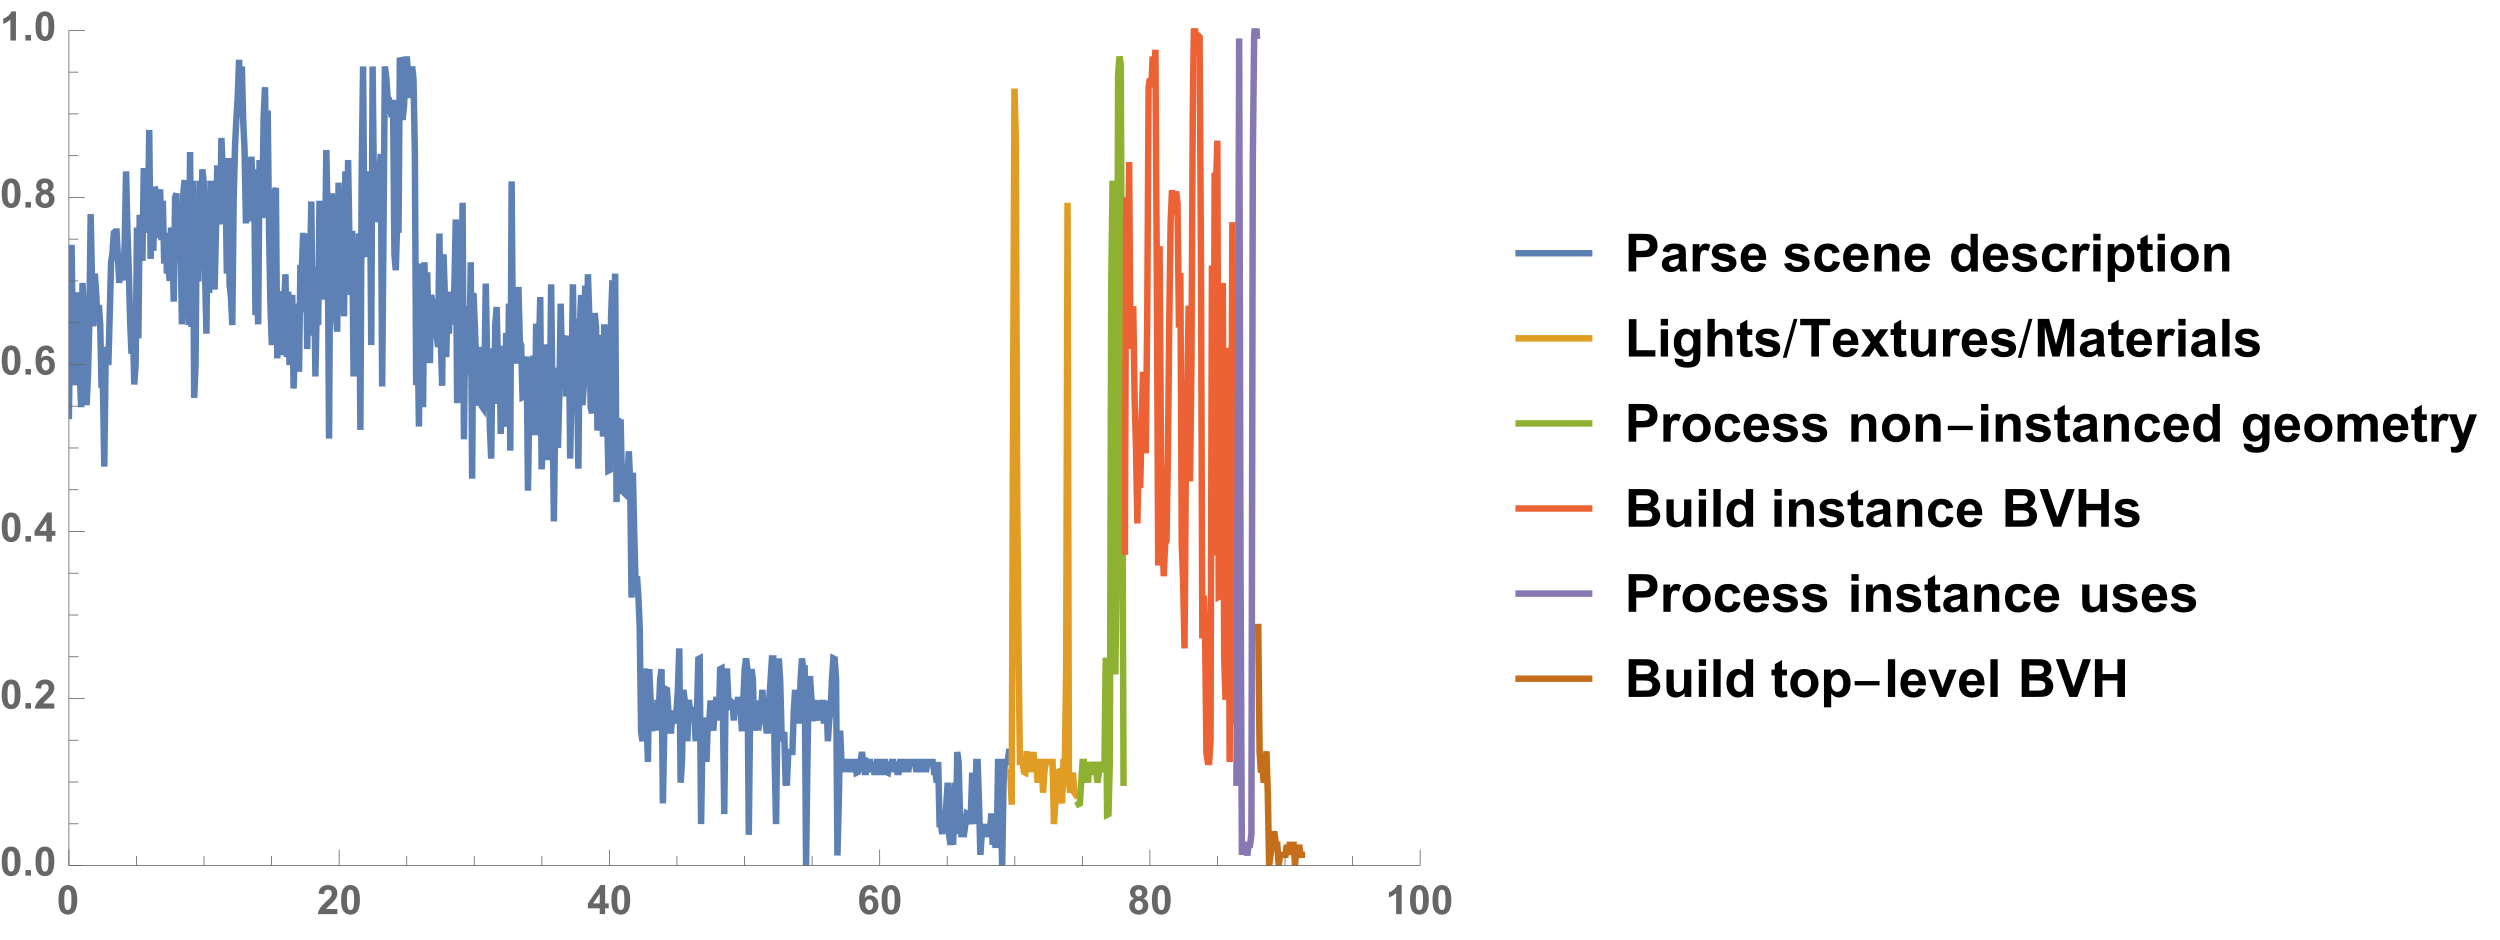 <?xml version="1.0" encoding="UTF-8"?>
<svg xmlns="http://www.w3.org/2000/svg" xmlns:xlink="http://www.w3.org/1999/xlink" width="617pt" height="232pt" viewBox="0 0 617 232" version="1.1">
<defs>
<g>
<symbol overflow="visible" id="glyph0-0">
<path style="stroke:none;" d=""/>
</symbol>
<symbol overflow="visible" id="glyph0-1">
<path style="stroke:none;" d="M 2.742 -7.188 C 3.438 -7.188 3.98 -6.941 4.371 -6.445 C 4.836 -5.859 5.07 -4.887 5.07 -3.531 C 5.07 -2.176 4.836 -1.203 4.367 -0.609 C 3.977 -0.121 3.438 0.121 2.742 0.121 C 2.047 0.121 1.484 -0.145 1.059 -0.68 C 0.633 -1.215 0.422 -2.172 0.422 -3.547 C 0.422 -4.895 0.656 -5.863 1.125 -6.453 C 1.512 -6.941 2.051 -7.188 2.742 -7.188 Z M 2.742 -6.051 C 2.578 -6.051 2.43 -5.996 2.301 -5.891 C 2.172 -5.785 2.07 -5.594 1.996 -5.32 C 1.902 -4.969 1.855 -4.371 1.855 -3.531 C 1.855 -2.691 1.898 -2.113 1.984 -1.801 C 2.066 -1.484 2.172 -1.277 2.301 -1.172 C 2.43 -1.066 2.578 -1.016 2.742 -1.016 C 2.91 -1.016 3.059 -1.07 3.188 -1.176 C 3.32 -1.281 3.418 -1.469 3.492 -1.742 C 3.586 -2.094 3.633 -2.691 3.633 -3.531 C 3.633 -4.371 3.59 -4.945 3.508 -5.262 C 3.422 -5.574 3.316 -5.785 3.188 -5.891 C 3.059 -5.996 2.91 -6.051 2.742 -6.051 Z M 2.742 -6.051 "/>
</symbol>
<symbol overflow="visible" id="glyph0-2">
<path style="stroke:none;" d="M 5.059 -1.273 L 5.059 0 L 0.25 0 C 0.301 -0.48 0.457 -0.938 0.719 -1.371 C 0.977 -1.801 1.492 -2.375 2.262 -3.086 C 2.879 -3.664 3.258 -4.055 3.398 -4.258 C 3.586 -4.539 3.68 -4.82 3.68 -5.098 C 3.68 -5.402 3.598 -5.641 3.434 -5.805 C 3.27 -5.969 3.043 -6.051 2.754 -6.051 C 2.469 -6.051 2.238 -5.965 2.07 -5.789 C 1.902 -5.617 1.805 -5.332 1.777 -4.93 L 0.41 -5.07 C 0.492 -5.824 0.746 -6.367 1.176 -6.695 C 1.605 -7.023 2.145 -7.188 2.789 -7.188 C 3.496 -7.188 4.051 -6.996 4.453 -6.617 C 4.855 -6.234 5.059 -5.762 5.059 -5.195 C 5.059 -4.875 5 -4.566 4.887 -4.273 C 4.77 -3.984 4.586 -3.68 4.336 -3.359 C 4.172 -3.148 3.871 -2.844 3.438 -2.445 C 3.004 -2.047 2.73 -1.785 2.613 -1.656 C 2.5 -1.523 2.406 -1.398 2.336 -1.273 Z M 5.059 -1.273 "/>
</symbol>
<symbol overflow="visible" id="glyph0-3">
<path style="stroke:none;" d="M 3.117 0 L 3.117 -1.441 L 0.188 -1.441 L 0.188 -2.641 L 3.289 -7.188 L 4.445 -7.188 L 4.445 -2.648 L 5.332 -2.648 L 5.332 -1.441 L 4.445 -1.441 L 4.445 0 Z M 3.117 -2.648 L 3.117 -5.094 L 1.469 -2.648 Z M 3.117 -2.648 "/>
</symbol>
<symbol overflow="visible" id="glyph0-4">
<path style="stroke:none;" d="M 5.074 -5.406 L 3.746 -5.258 C 3.711 -5.531 3.629 -5.734 3.492 -5.863 C 3.355 -5.992 3.176 -6.059 2.961 -6.059 C 2.672 -6.059 2.426 -5.93 2.223 -5.668 C 2.023 -5.406 1.898 -4.867 1.844 -4.043 C 2.188 -4.445 2.613 -4.648 3.121 -4.648 C 3.695 -4.648 4.184 -4.43 4.594 -3.992 C 5 -3.559 5.203 -2.996 5.203 -2.305 C 5.203 -1.57 4.992 -0.984 4.562 -0.543 C 4.133 -0.102 3.578 0.121 2.906 0.121 C 2.184 0.121 1.59 -0.16 1.125 -0.719 C 0.656 -1.281 0.426 -2.203 0.426 -3.48 C 0.426 -4.793 0.668 -5.738 1.152 -6.32 C 1.637 -6.898 2.266 -7.188 3.043 -7.188 C 3.586 -7.188 4.035 -7.035 4.391 -6.73 C 4.75 -6.426 4.977 -5.984 5.074 -5.406 Z M 1.961 -2.414 C 1.961 -1.969 2.066 -1.621 2.27 -1.379 C 2.477 -1.137 2.711 -1.016 2.973 -1.016 C 3.227 -1.016 3.438 -1.113 3.609 -1.312 C 3.777 -1.512 3.863 -1.836 3.863 -2.289 C 3.863 -2.754 3.77 -3.098 3.59 -3.312 C 3.406 -3.531 3.18 -3.637 2.906 -3.637 C 2.641 -3.637 2.418 -3.535 2.234 -3.328 C 2.055 -3.121 1.961 -2.816 1.961 -2.414 Z M 1.961 -2.414 "/>
</symbol>
<symbol overflow="visible" id="glyph0-5">
<path style="stroke:none;" d="M 1.602 -3.863 C 1.246 -4.012 0.988 -4.219 0.828 -4.48 C 0.668 -4.742 0.586 -5.031 0.586 -5.344 C 0.586 -5.875 0.773 -6.316 1.145 -6.664 C 1.516 -7.012 2.047 -7.188 2.734 -7.188 C 3.414 -7.188 3.941 -7.012 4.32 -6.664 C 4.695 -6.316 4.883 -5.875 4.883 -5.344 C 4.883 -5.012 4.797 -4.715 4.625 -4.457 C 4.453 -4.195 4.211 -4 3.898 -3.863 C 4.293 -3.703 4.594 -3.469 4.801 -3.164 C 5.008 -2.859 5.113 -2.504 5.113 -2.105 C 5.113 -1.445 4.902 -0.906 4.48 -0.492 C 4.059 -0.078 3.496 0.125 2.797 0.125 C 2.148 0.125 1.605 -0.043 1.172 -0.387 C 0.66 -0.789 0.406 -1.344 0.406 -2.047 C 0.406 -2.434 0.5 -2.789 0.695 -3.113 C 0.887 -3.438 1.188 -3.688 1.602 -3.863 Z M 1.883 -5.242 C 1.883 -4.969 1.961 -4.758 2.117 -4.605 C 2.273 -4.453 2.477 -4.375 2.734 -4.375 C 2.996 -4.375 3.203 -4.453 3.359 -4.605 C 3.516 -4.762 3.594 -4.977 3.594 -5.25 C 3.594 -5.508 3.516 -5.711 3.363 -5.867 C 3.207 -6.023 3.004 -6.098 2.75 -6.098 C 2.484 -6.098 2.273 -6.02 2.117 -5.863 C 1.961 -5.707 1.883 -5.5 1.883 -5.242 Z M 1.758 -2.18 C 1.758 -1.801 1.855 -1.504 2.047 -1.293 C 2.242 -1.082 2.484 -0.977 2.773 -0.977 C 3.055 -0.977 3.289 -1.078 3.477 -1.281 C 3.664 -1.484 3.754 -1.777 3.754 -2.164 C 3.754 -2.5 3.66 -2.77 3.473 -2.973 C 3.281 -3.176 3.043 -3.277 2.754 -3.277 C 2.418 -3.277 2.168 -3.16 2.004 -2.93 C 1.84 -2.699 1.758 -2.449 1.758 -2.18 Z M 1.758 -2.18 "/>
</symbol>
<symbol overflow="visible" id="glyph0-6">
<path style="stroke:none;" d="M 3.938 0 L 2.562 0 L 2.562 -5.172 C 2.062 -4.703 1.473 -4.355 0.789 -4.133 L 0.789 -5.375 C 1.148 -5.492 1.539 -5.715 1.957 -6.043 C 2.379 -6.371 2.664 -6.75 2.82 -7.188 L 3.938 -7.188 Z M 3.938 0 "/>
</symbol>
<symbol overflow="visible" id="glyph0-7">
<path style="stroke:none;" d="M 0.719 0 L 0.719 -1.371 L 2.09 -1.371 L 2.09 0 Z M 0.719 0 "/>
</symbol>
<symbol overflow="visible" id="glyph1-0">
<path style="stroke:none;" d=""/>
</symbol>
<symbol overflow="visible" id="glyph1-1">
<path style="stroke:none;" d="M 0.945 0 L 0.945 -9.305 L 3.961 -9.305 C 5.102 -9.305 5.848 -9.258 6.195 -9.164 C 6.727 -9.027 7.176 -8.723 7.535 -8.254 C 7.895 -7.789 8.074 -7.184 8.074 -6.441 C 8.074 -5.871 7.969 -5.391 7.762 -5 C 7.555 -4.613 7.293 -4.309 6.973 -4.086 C 6.652 -3.863 6.328 -3.715 6 -3.645 C 5.551 -3.555 4.898 -3.512 4.051 -3.512 L 2.824 -3.512 L 2.824 0 Z M 2.824 -7.73 L 2.824 -5.09 L 3.852 -5.09 C 4.594 -5.09 5.09 -5.141 5.34 -5.238 C 5.59 -5.336 5.785 -5.488 5.926 -5.695 C 6.066 -5.902 6.137 -6.141 6.137 -6.418 C 6.137 -6.758 6.039 -7.035 5.84 -7.254 C 5.641 -7.477 5.391 -7.613 5.086 -7.668 C 4.859 -7.711 4.41 -7.73 3.734 -7.73 Z M 2.824 -7.73 "/>
</symbol>
<symbol overflow="visible" id="glyph1-2">
<path style="stroke:none;" d="M 2.266 -4.684 L 0.648 -4.977 C 0.828 -5.629 1.141 -6.109 1.586 -6.422 C 2.031 -6.734 2.691 -6.895 3.566 -6.895 C 4.363 -6.895 4.957 -6.801 5.344 -6.609 C 5.734 -6.422 6.008 -6.184 6.168 -5.895 C 6.324 -5.605 6.406 -5.07 6.406 -4.297 L 6.387 -2.215 C 6.387 -1.621 6.414 -1.188 6.473 -0.906 C 6.527 -0.625 6.637 -0.32 6.793 0 L 5.027 0 C 4.98 -0.117 4.922 -0.293 4.855 -0.527 C 4.828 -0.633 4.805 -0.703 4.793 -0.734 C 4.488 -0.438 4.16 -0.219 3.816 -0.07 C 3.469 0.078 3.098 0.152 2.703 0.152 C 2.008 0.152 1.465 -0.035 1.062 -0.414 C 0.664 -0.789 0.465 -1.266 0.465 -1.84 C 0.465 -2.223 0.555 -2.562 0.734 -2.859 C 0.918 -3.156 1.172 -3.387 1.5 -3.547 C 1.828 -3.703 2.301 -3.844 2.922 -3.961 C 3.754 -4.117 4.332 -4.262 4.652 -4.398 L 4.652 -4.578 C 4.652 -4.922 4.566 -5.164 4.398 -5.309 C 4.23 -5.457 3.91 -5.527 3.441 -5.527 C 3.125 -5.527 2.875 -5.465 2.699 -5.34 C 2.52 -5.215 2.375 -4.996 2.266 -4.684 Z M 4.652 -3.238 C 4.426 -3.16 4.062 -3.07 3.566 -2.965 C 3.07 -2.859 2.75 -2.754 2.598 -2.652 C 2.363 -2.488 2.246 -2.277 2.246 -2.023 C 2.246 -1.773 2.34 -1.559 2.527 -1.379 C 2.711 -1.195 2.949 -1.105 3.238 -1.105 C 3.559 -1.105 3.867 -1.211 4.156 -1.422 C 4.375 -1.582 4.516 -1.781 4.582 -2.012 C 4.629 -2.164 4.652 -2.453 4.652 -2.883 Z M 4.652 -3.238 "/>
</symbol>
<symbol overflow="visible" id="glyph1-3">
<path style="stroke:none;" d="M 2.641 0 L 0.855 0 L 0.855 -6.742 L 2.516 -6.742 L 2.516 -5.781 C 2.797 -6.234 3.051 -6.535 3.277 -6.68 C 3.504 -6.82 3.762 -6.895 4.051 -6.895 C 4.457 -6.895 4.848 -6.781 5.223 -6.559 L 4.672 -5 C 4.371 -5.195 4.094 -5.293 3.836 -5.293 C 3.586 -5.293 3.371 -5.227 3.199 -5.086 C 3.027 -4.949 2.891 -4.703 2.789 -4.344 C 2.691 -3.984 2.641 -3.23 2.641 -2.082 Z M 2.641 0 "/>
</symbol>
<symbol overflow="visible" id="glyph1-4">
<path style="stroke:none;" d="M 0.305 -1.922 L 2.094 -2.195 C 2.172 -1.848 2.324 -1.586 2.559 -1.406 C 2.789 -1.227 3.117 -1.137 3.535 -1.137 C 3.996 -1.137 4.344 -1.223 4.578 -1.391 C 4.734 -1.508 4.812 -1.668 4.812 -1.867 C 4.812 -2 4.77 -2.113 4.684 -2.203 C 4.594 -2.289 4.398 -2.367 4.086 -2.438 C 2.648 -2.754 1.738 -3.043 1.352 -3.309 C 0.82 -3.672 0.551 -4.176 0.551 -4.824 C 0.551 -5.406 0.781 -5.898 1.242 -6.297 C 1.703 -6.695 2.422 -6.895 3.391 -6.895 C 4.312 -6.895 4.996 -6.742 5.445 -6.441 C 5.895 -6.141 6.203 -5.699 6.375 -5.109 L 4.691 -4.797 C 4.617 -5.062 4.484 -5.262 4.281 -5.402 C 4.082 -5.543 3.793 -5.609 3.422 -5.609 C 2.953 -5.609 2.617 -5.547 2.414 -5.414 C 2.277 -5.32 2.211 -5.199 2.211 -5.055 C 2.211 -4.926 2.27 -4.816 2.387 -4.73 C 2.547 -4.609 3.102 -4.445 4.055 -4.227 C 5.004 -4.012 5.668 -3.746 6.043 -3.434 C 6.414 -3.117 6.602 -2.676 6.602 -2.109 C 6.602 -1.492 6.344 -0.957 5.828 -0.516 C 5.312 -0.07 4.547 0.152 3.535 0.152 C 2.617 0.152 1.891 -0.035 1.355 -0.406 C 0.82 -0.777 0.469 -1.285 0.305 -1.922 Z M 0.305 -1.922 "/>
</symbol>
<symbol overflow="visible" id="glyph1-5">
<path style="stroke:none;" d="M 4.836 -2.145 L 6.613 -1.848 C 6.387 -1.195 6.023 -0.699 5.531 -0.359 C 5.039 -0.02 4.422 0.152 3.68 0.152 C 2.508 0.152 1.641 -0.23 1.078 -0.996 C 0.633 -1.609 0.414 -2.383 0.414 -3.32 C 0.414 -4.438 0.703 -5.312 1.289 -5.945 C 1.871 -6.578 2.609 -6.895 3.504 -6.895 C 4.508 -6.895 5.297 -6.562 5.879 -5.898 C 6.457 -5.238 6.734 -4.223 6.711 -2.855 L 2.242 -2.855 C 2.254 -2.328 2.398 -1.914 2.672 -1.621 C 2.945 -1.328 3.289 -1.18 3.699 -1.18 C 3.98 -1.18 4.215 -1.258 4.406 -1.41 C 4.598 -1.562 4.738 -1.809 4.836 -2.145 Z M 4.938 -3.949 C 4.926 -4.465 4.793 -4.855 4.539 -5.125 C 4.285 -5.395 3.977 -5.527 3.613 -5.527 C 3.223 -5.527 2.902 -5.387 2.648 -5.102 C 2.395 -4.82 2.27 -4.434 2.273 -3.949 Z M 4.938 -3.949 "/>
</symbol>
<symbol overflow="visible" id="glyph1-6">
<path style="stroke:none;" d="M 6.812 -4.75 L 5.055 -4.43 C 4.992 -4.781 4.859 -5.047 4.648 -5.223 C 4.441 -5.402 4.168 -5.492 3.836 -5.492 C 3.391 -5.492 3.035 -5.336 2.77 -5.031 C 2.508 -4.723 2.375 -4.211 2.375 -3.492 C 2.375 -2.691 2.508 -2.125 2.777 -1.797 C 3.047 -1.465 3.406 -1.301 3.859 -1.301 C 4.199 -1.301 4.477 -1.398 4.691 -1.59 C 4.906 -1.781 5.059 -2.113 5.148 -2.582 L 6.898 -2.285 C 6.719 -1.48 6.367 -0.875 5.852 -0.465 C 5.336 -0.055 4.645 0.152 3.777 0.152 C 2.789 0.152 2.004 -0.16 1.418 -0.781 C 0.832 -1.402 0.539 -2.266 0.539 -3.363 C 0.539 -4.477 0.832 -5.344 1.422 -5.965 C 2.012 -6.586 2.805 -6.895 3.809 -6.895 C 4.629 -6.895 5.281 -6.719 5.766 -6.363 C 6.25 -6.012 6.598 -5.473 6.812 -4.75 Z M 6.812 -4.75 "/>
</symbol>
<symbol overflow="visible" id="glyph1-7">
<path style="stroke:none;" d="M 7.066 0 L 5.281 0 L 5.281 -3.441 C 5.281 -4.168 5.242 -4.641 5.168 -4.852 C 5.09 -5.066 4.969 -5.234 4.797 -5.352 C 4.625 -5.469 4.418 -5.527 4.176 -5.527 C 3.867 -5.527 3.59 -5.445 3.344 -5.273 C 3.098 -5.105 2.93 -4.883 2.84 -4.602 C 2.75 -4.324 2.703 -3.805 2.703 -3.055 L 2.703 0 L 0.922 0 L 0.922 -6.742 L 2.578 -6.742 L 2.578 -5.75 C 3.164 -6.512 3.906 -6.895 4.797 -6.895 C 5.191 -6.895 5.551 -6.824 5.879 -6.68 C 6.203 -6.539 6.449 -6.359 6.617 -6.137 C 6.785 -5.918 6.902 -5.668 6.965 -5.391 C 7.031 -5.109 7.066 -4.711 7.066 -4.188 Z M 7.066 0 "/>
</symbol>
<symbol overflow="visible" id="glyph1-8">
<path style="stroke:none;" d="M 7.117 0 L 5.461 0 L 5.461 -0.992 C 5.184 -0.605 4.859 -0.32 4.484 -0.129 C 4.109 0.059 3.734 0.152 3.352 0.152 C 2.578 0.152 1.914 -0.16 1.363 -0.785 C 0.809 -1.41 0.531 -2.277 0.531 -3.395 C 0.531 -4.539 0.801 -5.406 1.34 -6 C 1.875 -6.594 2.555 -6.895 3.375 -6.895 C 4.129 -6.895 4.781 -6.582 5.332 -5.953 L 5.332 -9.305 L 7.117 -9.305 Z M 2.355 -3.516 C 2.355 -2.797 2.453 -2.277 2.652 -1.953 C 2.941 -1.488 3.344 -1.258 3.859 -1.258 C 4.27 -1.258 4.617 -1.43 4.906 -1.781 C 5.195 -2.129 5.34 -2.652 5.34 -3.344 C 5.34 -4.117 5.199 -4.676 4.918 -5.02 C 4.641 -5.359 4.281 -5.527 3.848 -5.527 C 3.422 -5.527 3.07 -5.359 2.785 -5.023 C 2.5 -4.688 2.355 -4.184 2.355 -3.516 Z M 2.355 -3.516 "/>
</symbol>
<symbol overflow="visible" id="glyph1-9">
<path style="stroke:none;" d="M 0.934 -7.656 L 0.934 -9.305 L 2.719 -9.305 L 2.719 -7.656 Z M 0.934 0 L 0.934 -6.742 L 2.719 -6.742 L 2.719 0 Z M 0.934 0 "/>
</symbol>
<symbol overflow="visible" id="glyph1-10">
<path style="stroke:none;" d="M 0.883 -6.742 L 2.547 -6.742 L 2.547 -5.75 C 2.762 -6.09 3.055 -6.363 3.422 -6.578 C 3.789 -6.789 4.199 -6.895 4.648 -6.895 C 5.43 -6.895 6.094 -6.586 6.641 -5.973 C 7.188 -5.359 7.457 -4.504 7.457 -3.41 C 7.457 -2.285 7.184 -1.406 6.633 -0.785 C 6.082 -0.16 5.418 0.152 4.633 0.152 C 4.262 0.152 3.926 0.078 3.621 -0.07 C 3.32 -0.219 3 -0.473 2.664 -0.832 L 2.664 2.562 L 0.883 2.562 Z M 2.648 -3.484 C 2.648 -2.727 2.797 -2.168 3.098 -1.805 C 3.398 -1.445 3.766 -1.262 4.195 -1.262 C 4.609 -1.262 4.957 -1.43 5.23 -1.762 C 5.504 -2.094 5.645 -2.637 5.645 -3.395 C 5.645 -4.102 5.5 -4.629 5.219 -4.969 C 4.934 -5.312 4.582 -5.484 4.164 -5.484 C 3.727 -5.484 3.367 -5.316 3.078 -4.98 C 2.789 -4.645 2.648 -4.145 2.648 -3.484 Z M 2.648 -3.484 "/>
</symbol>
<symbol overflow="visible" id="glyph1-11">
<path style="stroke:none;" d="M 4.023 -6.742 L 4.023 -5.32 L 2.805 -5.32 L 2.805 -2.602 C 2.805 -2.051 2.816 -1.73 2.84 -1.641 C 2.863 -1.551 2.918 -1.477 3 -1.414 C 3.082 -1.355 3.184 -1.328 3.301 -1.328 C 3.465 -1.328 3.703 -1.383 4.02 -1.5 L 4.172 -0.113 C 3.758 0.062 3.285 0.152 2.762 0.152 C 2.441 0.152 2.148 0.098 1.891 -0.008 C 1.633 -0.117 1.445 -0.258 1.324 -0.43 C 1.203 -0.602 1.121 -0.832 1.074 -1.125 C 1.035 -1.332 1.016 -1.75 1.016 -2.379 L 1.016 -5.32 L 0.195 -5.32 L 0.195 -6.742 L 1.016 -6.742 L 1.016 -8.082 L 2.805 -9.121 L 2.805 -6.742 Z M 4.023 -6.742 "/>
</symbol>
<symbol overflow="visible" id="glyph1-12">
<path style="stroke:none;" d="M 0.52 -3.465 C 0.52 -4.059 0.668 -4.633 0.957 -5.188 C 1.25 -5.742 1.664 -6.164 2.199 -6.457 C 2.734 -6.75 3.332 -6.895 3.992 -6.895 C 5.012 -6.895 5.848 -6.562 6.5 -5.898 C 7.152 -5.238 7.477 -4.402 7.477 -3.391 C 7.477 -2.371 7.148 -1.523 6.492 -0.855 C 5.832 -0.184 5.004 0.152 4.004 0.152 C 3.387 0.152 2.797 0.012 2.238 -0.266 C 1.676 -0.547 1.25 -0.957 0.957 -1.496 C 0.664 -2.035 0.52 -2.691 0.52 -3.465 Z M 2.348 -3.371 C 2.348 -2.703 2.508 -2.191 2.824 -1.836 C 3.141 -1.48 3.535 -1.301 4 -1.301 C 4.465 -1.301 4.855 -1.48 5.172 -1.836 C 5.484 -2.191 5.645 -2.707 5.645 -3.383 C 5.645 -4.043 5.484 -4.551 5.172 -4.906 C 4.855 -5.262 4.465 -5.441 4 -5.441 C 3.535 -5.441 3.141 -5.262 2.824 -4.906 C 2.508 -4.551 2.348 -4.039 2.348 -3.371 Z M 2.348 -3.371 "/>
</symbol>
<symbol overflow="visible" id="glyph1-13">
<path style="stroke:none;" d="M 0.996 0 L 0.996 -9.23 L 2.875 -9.23 L 2.875 -1.566 L 7.547 -1.566 L 7.547 0 Z M 0.996 0 "/>
</symbol>
<symbol overflow="visible" id="glyph1-14">
<path style="stroke:none;" d="M 0.77 0.445 L 2.805 0.691 C 2.84 0.93 2.918 1.094 3.039 1.18 C 3.211 1.309 3.477 1.371 3.84 1.371 C 4.305 1.371 4.656 1.301 4.887 1.16 C 5.043 1.066 5.164 0.918 5.242 0.711 C 5.297 0.562 5.324 0.289 5.324 -0.109 L 5.324 -1.094 C 4.793 -0.363 4.121 0 3.309 0 C 2.402 0 1.684 -0.383 1.156 -1.148 C 0.742 -1.754 0.531 -2.508 0.531 -3.41 C 0.531 -4.539 0.805 -5.402 1.348 -6 C 1.891 -6.594 2.57 -6.895 3.375 -6.895 C 4.211 -6.895 4.898 -6.527 5.441 -5.797 L 5.441 -6.742 L 7.109 -6.742 L 7.109 -0.691 C 7.109 0.105 7.043 0.699 6.914 1.094 C 6.781 1.484 6.598 1.793 6.359 2.02 C 6.125 2.242 5.809 2.418 5.41 2.547 C 5.016 2.672 4.516 2.734 3.91 2.734 C 2.766 2.734 1.957 2.539 1.48 2.148 C 1 1.758 0.762 1.262 0.762 0.66 C 0.762 0.602 0.766 0.527 0.77 0.445 Z M 2.359 -3.512 C 2.359 -2.797 2.5 -2.27 2.777 -1.938 C 3.055 -1.605 3.395 -1.441 3.801 -1.441 C 4.238 -1.441 4.605 -1.609 4.906 -1.953 C 5.207 -2.293 5.359 -2.797 5.359 -3.465 C 5.359 -4.164 5.215 -4.684 4.926 -5.02 C 4.637 -5.359 4.273 -5.527 3.836 -5.527 C 3.406 -5.527 3.055 -5.363 2.777 -5.031 C 2.5 -4.699 2.359 -4.191 2.359 -3.512 Z M 2.359 -3.512 "/>
</symbol>
<symbol overflow="visible" id="glyph1-15">
<path style="stroke:none;" d="M 2.711 -9.305 L 2.711 -5.883 C 3.285 -6.555 3.973 -6.895 4.773 -6.895 C 5.184 -6.895 5.555 -6.816 5.883 -6.664 C 6.215 -6.512 6.465 -6.316 6.629 -6.082 C 6.797 -5.844 6.91 -5.582 6.973 -5.293 C 7.035 -5.008 7.066 -4.559 7.066 -3.953 L 7.066 0 L 5.281 0 L 5.281 -3.562 C 5.281 -4.27 5.246 -4.715 5.18 -4.906 C 5.113 -5.098 4.992 -5.25 4.82 -5.359 C 4.648 -5.473 4.434 -5.527 4.176 -5.527 C 3.879 -5.527 3.617 -5.457 3.383 -5.312 C 3.148 -5.168 2.98 -4.953 2.871 -4.664 C 2.766 -4.375 2.711 -3.945 2.711 -3.375 L 2.711 0 L 0.926 0 L 0.926 -9.305 Z M 2.711 -9.305 "/>
</symbol>
<symbol overflow="visible" id="glyph1-16">
<path style="stroke:none;" d="M 3.039 0 L 3.039 -7.73 L 0.281 -7.73 L 0.281 -9.305 L 7.676 -9.305 L 7.676 -7.73 L 4.918 -7.73 L 4.918 0 Z M 3.039 0 "/>
</symbol>
<symbol overflow="visible" id="glyph1-17">
<path style="stroke:none;" d="M 0.078 0 L 2.508 -3.473 L 0.18 -6.742 L 2.355 -6.742 L 3.547 -4.887 L 4.805 -6.742 L 6.898 -6.742 L 4.613 -3.547 L 7.109 0 L 4.918 0 L 3.547 -2.09 L 2.164 0 Z M 0.078 0 "/>
</symbol>
<symbol overflow="visible" id="glyph1-18">
<path style="stroke:none;" d="M 5.371 0 L 5.371 -1.008 C 5.125 -0.648 4.801 -0.367 4.402 -0.16 C 4.004 0.047 3.578 0.152 3.137 0.152 C 2.684 0.152 2.277 0.055 1.918 -0.145 C 1.559 -0.344 1.297 -0.625 1.137 -0.984 C 0.977 -1.344 0.895 -1.84 0.895 -2.477 L 0.895 -6.742 L 2.68 -6.742 L 2.68 -3.645 C 2.68 -2.695 2.711 -2.113 2.777 -1.902 C 2.844 -1.688 2.961 -1.52 3.137 -1.395 C 3.309 -1.27 3.531 -1.207 3.797 -1.207 C 4.102 -1.207 4.375 -1.289 4.613 -1.457 C 4.855 -1.625 5.02 -1.832 5.109 -2.078 C 5.199 -2.328 5.242 -2.934 5.242 -3.898 L 5.242 -6.742 L 7.027 -6.742 L 7.027 0 Z M 5.371 0 "/>
</symbol>
<symbol overflow="visible" id="glyph1-19">
<path style="stroke:none;" d="M 0.922 0 L 0.922 -9.305 L 3.734 -9.305 L 5.422 -2.957 L 7.09 -9.305 L 9.91 -9.305 L 9.91 0 L 8.164 0 L 8.164 -7.324 L 6.316 0 L 4.508 0 L 2.664 -7.324 L 2.664 0 Z M 0.922 0 "/>
</symbol>
<symbol overflow="visible" id="glyph1-20">
<path style="stroke:none;" d="M 0.934 0 L 0.934 -9.305 L 2.719 -9.305 L 2.719 0 Z M 0.934 0 "/>
</symbol>
<symbol overflow="visible" id="glyph1-21">
<path style="stroke:none;" d="M 0.801 -6.742 L 2.445 -6.742 L 2.445 -5.82 C 3.031 -6.535 3.734 -6.895 4.547 -6.895 C 4.977 -6.895 5.352 -6.805 5.668 -6.625 C 5.984 -6.449 6.246 -6.18 6.449 -5.82 C 6.746 -6.18 7.066 -6.449 7.406 -6.625 C 7.75 -6.805 8.117 -6.895 8.508 -6.895 C 9 -6.895 9.422 -6.793 9.762 -6.594 C 10.105 -6.391 10.363 -6.098 10.531 -5.707 C 10.652 -5.418 10.715 -4.953 10.715 -4.309 L 10.715 0 L 8.93 0 L 8.93 -3.852 C 8.93 -4.52 8.871 -4.953 8.746 -5.148 C 8.582 -5.402 8.328 -5.527 7.984 -5.527 C 7.734 -5.527 7.5 -5.453 7.281 -5.301 C 7.062 -5.148 6.902 -4.926 6.805 -4.629 C 6.707 -4.336 6.66 -3.871 6.66 -3.238 L 6.66 0 L 4.875 0 L 4.875 -3.695 C 4.875 -4.352 4.844 -4.773 4.781 -4.965 C 4.719 -5.156 4.617 -5.297 4.484 -5.391 C 4.352 -5.484 4.172 -5.527 3.941 -5.527 C 3.668 -5.527 3.418 -5.453 3.199 -5.305 C 2.98 -5.156 2.82 -4.945 2.727 -4.664 C 2.633 -4.387 2.582 -3.922 2.582 -3.273 L 2.582 0 L 0.801 0 Z M 0.801 -6.742 "/>
</symbol>
<symbol overflow="visible" id="glyph1-22">
<path style="stroke:none;" d="M 0.09 -6.742 L 1.988 -6.742 L 3.598 -1.953 L 5.172 -6.742 L 7.02 -6.742 L 4.641 -0.254 L 4.215 0.922 C 4.059 1.312 3.91 1.613 3.766 1.82 C 3.625 2.027 3.461 2.199 3.277 2.328 C 3.094 2.457 2.867 2.555 2.598 2.629 C 2.328 2.699 2.027 2.734 1.688 2.734 C 1.344 2.734 1.008 2.699 0.68 2.629 L 0.52 1.23 C 0.801 1.285 1.051 1.312 1.277 1.312 C 1.691 1.312 1.996 1.191 2.195 0.949 C 2.395 0.707 2.547 0.395 2.652 0.02 Z M 0.09 -6.742 "/>
</symbol>
<symbol overflow="visible" id="glyph1-23">
<path style="stroke:none;" d="M 0.953 -9.305 L 4.672 -9.305 C 5.406 -9.305 5.957 -9.273 6.32 -9.215 C 6.68 -9.152 7.004 -9.023 7.289 -8.828 C 7.574 -8.633 7.812 -8.375 8.004 -8.051 C 8.195 -7.727 8.289 -7.367 8.289 -6.965 C 8.289 -6.527 8.172 -6.129 7.938 -5.766 C 7.703 -5.398 7.383 -5.125 6.984 -4.945 C 7.551 -4.781 7.984 -4.5 8.289 -4.102 C 8.594 -3.703 8.746 -3.234 8.746 -2.699 C 8.746 -2.273 8.648 -1.863 8.453 -1.465 C 8.254 -1.062 7.988 -0.742 7.645 -0.504 C 7.305 -0.266 6.887 -0.117 6.387 -0.062 C 6.074 -0.031 5.316 -0.008 4.121 0 L 0.953 0 Z M 2.832 -7.758 L 2.832 -5.605 L 4.062 -5.605 C 4.793 -5.605 5.25 -5.617 5.426 -5.637 C 5.75 -5.676 6 -5.785 6.188 -5.969 C 6.371 -6.152 6.461 -6.395 6.461 -6.695 C 6.461 -6.984 6.383 -7.219 6.223 -7.398 C 6.066 -7.578 5.828 -7.688 5.516 -7.727 C 5.328 -7.746 4.793 -7.758 3.91 -7.758 Z M 2.832 -4.055 L 2.832 -1.566 L 4.57 -1.566 C 5.246 -1.566 5.676 -1.586 5.859 -1.625 C 6.137 -1.676 6.367 -1.801 6.543 -1.996 C 6.719 -2.191 6.805 -2.457 6.805 -2.785 C 6.805 -3.066 6.738 -3.305 6.602 -3.496 C 6.465 -3.691 6.27 -3.836 6.016 -3.922 C 5.758 -4.012 5.203 -4.055 4.348 -4.055 Z M 2.832 -4.055 "/>
</symbol>
<symbol overflow="visible" id="glyph1-24">
<path style="stroke:none;" d="M 3.32 0 L -0.008 -9.305 L 2.031 -9.305 L 4.387 -2.418 L 6.664 -9.305 L 8.656 -9.305 L 5.324 0 Z M 3.32 0 "/>
</symbol>
<symbol overflow="visible" id="glyph1-25">
<path style="stroke:none;" d="M 0.953 0 L 0.953 -9.305 L 2.832 -9.305 L 2.832 -5.645 L 6.512 -5.645 L 6.512 -9.305 L 8.391 -9.305 L 8.391 0 L 6.512 0 L 6.512 -4.07 L 2.832 -4.07 L 2.832 0 Z M 0.953 0 "/>
</symbol>
<symbol overflow="visible" id="glyph1-26">
<path style="stroke:none;" d="M 2.785 0 L 0.07 -6.742 L 1.941 -6.742 L 3.211 -3.301 L 3.578 -2.152 C 3.676 -2.445 3.738 -2.637 3.766 -2.73 C 3.824 -2.922 3.887 -3.109 3.953 -3.301 L 5.238 -6.742 L 7.07 -6.742 L 4.391 0 Z M 2.785 0 "/>
</symbol>
<symbol overflow="visible" id="glyph2-0">
<path style="stroke:none;" d=""/>
</symbol>
<symbol overflow="visible" id="glyph2-1">
<path style="stroke:none;" d="M 3.613 -9.305 L 0.922 0.312 L 0 0.312 L 2.691 -9.305 Z M 3.613 -9.305 "/>
</symbol>
<symbol overflow="visible" id="glyph2-2">
<path style="stroke:none;" d="M 6.875 -2.852 L 0.719 -2.852 L 0.719 -3.918 L 6.875 -3.918 Z M 6.875 -2.852 "/>
</symbol>
</g>
<clipPath id="clip1">
  <path d="M 17 7 L 257 7 L 257 214 L 17 214 Z M 17 7 "/>
</clipPath>
<clipPath id="clip2">
  <path d="M 258 7 L 285 7 L 285 209 L 258 209 Z M 258 7 "/>
</clipPath>
<clipPath id="clip3">
  <path d="M 270 7 L 302 7 L 302 168 L 270 168 Z M 270 7 "/>
</clipPath>
<clipPath id="clip4">
  <path d="M 287 7 L 313 7 L 313 196 L 287 196 Z M 287 7 "/>
</clipPath>
<clipPath id="clip5">
  <path d="M 297 7 L 317 7 L 317 214 L 297 214 Z M 297 7 "/>
</clipPath>
<clipPath id="clip6">
  <path d="M 302 7 L 318 7 L 318 17 L 302 17 Z M 302 7 "/>
</clipPath>
<clipPath id="clip7">
  <path d="M 303 147 L 329 147 L 329 214 L 303 214 Z M 303 147 "/>
</clipPath>
<clipPath id="clip8">
  <path d="M 374 61 L 394 61 L 394 64 L 374 64 Z M 374 61 "/>
</clipPath>
<clipPath id="clip9">
  <path d="M 374 82 L 394 82 L 394 85 L 374 85 Z M 374 82 "/>
</clipPath>
<clipPath id="clip10">
  <path d="M 374 103 L 394 103 L 394 106 L 374 106 Z M 374 103 "/>
</clipPath>
<clipPath id="clip11">
  <path d="M 374 124 L 394 124 L 394 127 L 374 127 Z M 374 124 "/>
</clipPath>
<clipPath id="clip12">
  <path d="M 374 145 L 394 145 L 394 148 L 374 148 Z M 374 145 "/>
</clipPath>
<clipPath id="clip13">
  <path d="M 374 166 L 394 166 L 394 169 L 374 169 Z M 374 166 "/>
</clipPath>
</defs>
<g id="surface144">
<g clip-path="url(#clip1)" clip-rule="nonzero">
<path style="fill:none;stroke-width:1.6;stroke-linecap:square;stroke-linejoin:miter;stroke:rgb(36.841%,50.677%,70.979%);stroke-opacity:1;stroke-miterlimit:3.25;" d="M 17 102.641 L 17.336 77.742 L 17.672 60.43 L 18.008 87.969 L 18.344 95.059 L 18.68 90.934 L 19.02 72.137 L 19.355 80.219 L 19.688 92.586 L 20.023 100.5 L 20.363 69.828 L 20.699 77.086 L 21.031 90.109 L 21.367 100.004 L 21.707 92.75 L 22.043 80.051 L 22.379 52.844 L 22.715 69.828 L 23.051 80.547 L 23.387 67.52 L 23.723 72.137 L 24.059 79.559 L 24.395 75.27 L 24.73 80.051 L 25.066 95.719 L 25.402 95.223 L 25.738 115.176 L 26.074 87.969 L 26.41 85.66 L 26.746 90.109 L 27.418 64.719 L 27.754 62.574 L 28.094 57.461 L 28.426 57.133 L 28.762 57.133 L 29.098 63.398 L 29.438 69.828 L 29.77 64.223 L 30.105 67.52 L 30.445 69.168 L 30.781 59.77 L 31.117 42.293 L 31.453 56.969 L 31.789 66.695 L 32.125 79.559 L 32.461 87.309 L 32.797 80.219 L 33.133 94.891 L 33.469 90.109 L 33.805 56.145 L 34.141 83.516 L 34.48 53.012 L 34.816 59.934 L 35.148 64.387 L 35.484 41.469 L 35.824 56.473 L 36.16 49.051 L 36.492 57.461 L 36.828 32.07 L 37.168 63.895 L 37.504 50.207 L 37.84 61.914 L 38.176 46.086 L 38.512 47.402 L 38.848 58.781 L 39.184 49.051 L 39.52 46.746 L 39.855 59.277 L 40.191 49.547 L 40.527 65.047 L 40.867 57.461 L 41.203 67.52 L 41.535 64.387 L 41.871 69.336 L 42.211 56.145 L 42.543 59.934 L 42.879 74.445 L 43.215 48.723 L 43.551 47.734 L 43.887 64.223 L 44.223 62.242 L 44.559 59.441 L 44.898 80.051 L 45.234 47.734 L 45.566 44.438 L 45.906 69.336 L 46.242 64.719 L 46.578 80.219 L 46.91 37.512 L 47.25 80.711 L 47.586 44.602 L 47.922 98.191 L 48.258 90.277 L 48.594 50.535 L 48.93 69.5 L 49.266 44.602 L 49.602 57.957 L 49.938 41.797 L 50.273 44.93 L 50.609 67.684 L 50.945 82.359 L 51.285 51.031 L 51.621 72.301 L 51.953 44.602 L 52.289 54.164 L 52.629 59.277 L 52.965 71.477 L 53.297 56.969 L 53.637 40.809 L 53.973 54.328 L 54.309 55.32 L 54.645 34.047 L 54.98 42.293 L 55.316 43.777 L 55.652 45.094 L 55.988 67.52 L 56.324 38.996 L 56.66 70.16 L 56.996 73.293 L 57.332 80.219 L 57.672 49.219 L 58.004 36.191 L 58.34 29.266 L 58.676 23.824 L 59.012 14.754 L 59.348 28.938 L 59.684 16.402 L 60.023 29.762 L 60.359 37.016 L 60.695 55.152 L 61.027 39.16 L 61.367 41.797 L 61.703 54.66 L 62.039 38.664 L 62.371 45.59 L 62.711 41.797 L 63.047 77.742 L 63.383 70.488 L 63.719 80.051 L 64.059 39.488 L 64.391 44.602 L 64.727 53.836 L 65.062 28.938 L 65.402 21.516 L 65.734 46.414 L 66.07 27.285 L 66.406 57.629 L 66.746 75.27 L 67.082 85.164 L 67.414 72.633 L 67.754 47.402 L 68.09 46.414 L 68.426 88.461 L 68.762 75.27 L 69.098 71.973 L 69.434 73.457 L 69.77 87.637 L 70.105 75.105 L 70.445 67.684 L 70.781 88.133 L 71.113 71.973 L 71.449 90.109 L 71.789 75.27 L 72.125 72.797 L 72.457 95.883 L 72.797 86.152 L 73.133 84.836 L 73.469 74.941 L 73.805 91.758 L 74.141 65.375 L 74.477 67.191 L 74.812 57.461 L 75.148 77.086 L 75.484 59.441 L 75.82 86.152 L 76.156 57.629 L 76.492 68.18 L 76.828 49.711 L 77.168 82.855 L 77.504 65.871 L 77.836 92.914 L 78.176 75.602 L 78.512 80.219 L 78.848 49.547 L 79.184 58.453 L 79.523 73.953 L 79.863 64.883 L 80.199 64.883 L 80.535 37.016 L 80.867 55.648 L 81.207 108.25 L 81.543 54.66 L 81.879 47.734 L 82.215 52.516 L 82.551 56.637 L 82.887 77.742 L 83.223 81.867 L 83.559 45.094 L 83.898 67.191 L 84.23 67.684 L 84.566 51.855 L 84.902 78.074 L 85.242 42.293 L 85.578 71.645 L 85.91 39.488 L 86.246 59.77 L 86.586 72.797 L 86.922 56.969 L 87.258 92.914 L 87.594 67.852 L 87.93 67.191 L 88.266 67.191 L 88.602 57.629 L 88.938 106.105 L 89.273 41.469 L 89.609 16.402 L 89.945 59.934 L 90.281 62.574 L 90.617 63.234 L 90.953 47.238 L 91.289 42.293 L 91.625 85.164 L 91.961 16.402 L 92.297 47.898 L 92.633 44.602 L 92.973 44.602 L 93.305 54.824 L 93.641 42.293 L 93.977 38.004 L 94.316 95.387 L 94.652 56.637 L 94.984 16.402 L 95.324 19.043 L 95.66 24.152 L 95.996 24.484 L 96.328 26.629 L 96.668 28.938 L 97.004 24.648 L 97.34 62.738 L 97.672 66.695 L 98.012 55.32 L 98.348 57.461 L 98.684 14.262 L 99.02 15.086 L 99.359 29.594 L 99.691 26.461 L 100.027 19.703 L 100.363 13.93 L 100.703 17.723 L 101.035 24.152 L 101.371 21.844 L 101.711 16.402 L 102.047 19.371 L 102.383 37.512 L 102.715 95.059 L 103.055 80.547 L 103.391 105.281 L 103.727 75.27 L 104.074 65.047 L 104.41 100.5 L 104.746 64.719 L 105.086 80.051 L 105.422 67.191 L 105.754 80.051 L 106.094 89.617 L 106.43 72.797 L 106.77 74.941 L 107.105 75.105 L 107.438 80.875 L 107.773 82.691 L 108.113 85.66 L 108.449 57.629 L 108.785 84.008 L 109.121 95.223 L 109.457 62.738 L 109.793 72.797 L 110.129 88.133 L 110.465 72.961 L 110.801 82.359 L 111.137 71.973 L 111.477 80.051 L 111.812 77.91 L 112.152 69.992 L 112.488 54.164 L 112.82 99.508 L 113.156 69.992 L 113.496 60.266 L 113.832 75.105 L 114.168 50.043 L 114.504 108.414 L 114.84 77.25 L 115.176 75.602 L 115.512 92.586 L 115.848 87.309 L 116.184 64.719 L 116.52 118.141 L 116.855 72.301 L 117.195 80.547 L 117.531 89.781 L 117.863 100.168 L 118.199 85.66 L 118.539 88.793 L 118.875 100.168 L 119.211 100.664 L 119.547 92.914 L 119.883 69.992 L 120.219 87.969 L 120.555 90.441 L 120.891 105.281 L 121.23 113.195 L 121.566 85.988 L 121.902 99.676 L 122.238 80.051 L 122.574 75.766 L 122.91 90.441 L 123.246 85.328 L 123.582 107.094 L 123.922 95.223 L 124.254 102.973 L 124.59 105.281 L 124.926 82.195 L 125.266 105.281 L 125.602 74.941 L 125.938 111.215 L 126.27 44.766 L 126.609 87.801 L 126.945 84.34 L 127.281 73.293 L 127.617 89.781 L 127.953 70.816 L 128.289 84.34 L 128.625 85.164 L 128.961 98.027 L 129.297 97.859 L 129.633 92.75 L 129.969 87.969 L 130.305 121.109 L 130.645 98.852 L 130.977 103.137 L 131.312 91.926 L 131.652 87.801 L 131.988 107.426 L 132.32 79.887 L 132.656 82.855 L 132.996 86.977 L 133.332 73.293 L 133.668 115.832 L 134 109.898 L 134.34 85 L 134.676 93.242 L 135.012 113.523 L 135.348 110.723 L 135.684 103.137 L 136.02 70.16 L 136.355 98.684 L 136.691 128.695 L 137.031 102.641 L 137.367 90.77 L 137.699 110.559 L 138.039 97.695 L 138.375 74.941 L 138.711 90.441 L 139.047 83.516 L 139.383 82.855 L 139.719 97.859 L 140.055 92.586 L 140.391 82.855 L 140.727 113.195 L 141.066 92.254 L 141.398 70.16 L 141.734 98.355 L 142.074 78.734 L 142.41 93.902 L 142.746 115.668 L 143.082 81.043 L 143.418 72.797 L 143.754 100.004 L 144.09 94.891 L 144.426 70.488 L 144.766 88.957 L 145.102 67.684 L 145.434 78.074 L 145.77 100.5 L 146.109 101.984 L 146.445 97.859 L 146.777 77.25 L 147.113 80.875 L 147.453 106.27 L 147.789 100.992 L 148.125 87.637 L 148.461 82.691 L 148.797 107.754 L 149.133 80.051 L 149.469 86.152 L 149.805 100.664 L 150.145 116.164 L 150.48 116 L 150.812 78.074 L 151.148 69.168 L 151.488 89.121 L 151.824 67.52 L 152.16 123.914 L 152.496 103.137 L 152.832 121.934 L 153.168 103.469 L 153.504 118.965 L 153.84 121.441 L 154.18 121.77 L 154.516 117.152 L 154.852 118.637 L 155.188 111.383 L 155.527 118.965 L 155.863 147.492 L 156.199 116.656 L 156.535 131.828 L 156.875 144.523 L 157.211 142.215 L 157.547 147.164 L 157.879 154.75 L 158.219 180.473 L 158.555 182.945 L 158.891 175.359 L 159.227 164.973 L 159.566 177.832 L 159.902 188.055 L 160.238 165.137 L 160.574 172.723 L 160.91 180.473 L 161.25 175.195 L 161.586 175.359 L 161.918 180.305 L 162.258 172.723 L 162.594 175.195 L 162.93 167.609 L 163.266 165.137 L 163.602 198.281 L 163.941 180.305 L 164.277 170.082 L 164.613 170.246 L 164.949 175.359 L 165.285 180.305 L 165.621 180.305 L 165.957 175.359 L 166.293 177.996 L 166.633 177.832 L 166.969 175.359 L 167.305 170.082 L 167.641 160.023 L 167.98 193.168 L 168.312 188.055 L 168.648 170.246 L 168.984 172.723 L 169.324 175.359 L 169.66 182.945 L 169.996 172.723 L 170.332 175.359 L 170.668 177.832 L 171.004 175.359 L 171.34 175.195 L 171.676 182.945 L 172.016 175.359 L 172.352 162.664 L 172.688 162.496 L 173.023 203.391 L 173.363 182.945 L 173.699 177.832 L 174.031 177.832 L 174.367 188.055 L 174.707 177.832 L 175.043 177.832 L 175.379 172.887 L 175.715 177.832 L 176.055 180.305 L 176.391 175.195 L 176.723 172.723 L 177.059 172.723 L 177.398 177.832 L 177.734 165.137 L 178.07 164.973 L 178.406 175.359 L 178.746 200.918 L 179.082 170.414 L 179.414 164.973 L 179.75 172.723 L 180.09 172.887 L 180.426 175.195 L 180.762 172.723 L 181.098 177.832 L 181.434 172.723 L 181.773 175.359 L 182.109 172.723 L 182.445 172.723 L 182.781 175.359 L 183.117 180.473 L 183.789 164.973 L 184.125 162.496 L 184.465 165.137 L 184.801 206.031 L 185.137 175.195 L 185.473 165.137 L 185.809 167.609 L 186.145 180.305 L 186.48 177.832 L 186.816 172.887 L 187.156 180.305 L 187.492 175.195 L 187.828 175.195 L 188.164 170.246 L 188.504 177.832 L 188.84 177.996 L 189.176 180.305 L 189.508 180.305 L 189.848 172.723 L 190.52 162.496 L 190.855 162.496 L 191.195 188.055 L 191.531 203.391 L 191.863 177.832 L 192.199 162.496 L 192.539 167.609 L 192.875 180.305 L 193.211 182.945 L 193.547 180.637 L 193.887 193.168 L 194.223 193.168 L 194.559 185.582 L 195.57 185.582 L 195.906 175.359 L 196.242 170.246 L 196.578 177.832 L 197.254 177.832 L 197.59 167.773 L 197.922 162.496 L 198.262 164.973 L 198.598 164.973 L 198.934 213.613 L 199.27 188.055 L 199.609 167.609 L 199.945 167.609 L 200.277 172.723 L 200.613 177.996 L 200.953 172.723 L 201.289 177.832 L 201.625 175.195 L 201.961 175.195 L 202.301 172.887 L 202.637 177.832 L 202.969 172.723 L 203.305 177.832 L 203.645 177.832 L 203.98 172.887 L 204.316 182.945 L 204.652 177.832 L 204.992 175.195 L 205.328 167.773 L 205.664 162.496 L 206 162.664 L 206.34 167.609 L 206.676 211.141 L 207.008 198.281 L 207.344 180.305 L 207.684 188.055 L 208.02 190.531 L 208.355 188.055 L 209.367 188.055 L 209.699 190.531 L 210.035 188.055 L 210.375 190.531 L 210.711 188.055 L 211.047 188.055 L 211.383 190.695 L 211.719 190.531 L 212.059 188.055 L 212.395 188.055 L 212.73 185.582 L 213.066 188.055 L 213.402 190.531 L 213.738 190.531 L 214.074 187.891 L 214.41 188.055 L 214.746 188.055 L 215.082 190.531 L 215.418 188.055 L 215.754 190.531 L 216.09 190.531 L 216.426 188.055 L 217.098 188.055 L 217.434 190.531 L 217.77 190.531 L 218.105 188.055 L 218.441 188.055 L 218.777 190.531 L 219.113 190.695 L 219.453 188.055 L 219.785 190.531 L 220.121 188.055 L 220.457 188.055 L 220.793 190.531 L 221.129 188.055 L 221.465 190.531 L 221.801 190.531 L 222.137 188.055 L 222.473 188.055 L 222.809 190.531 L 223.145 188.055 L 223.816 188.055 L 224.152 190.531 L 224.488 188.055 L 225.832 188.055 L 226.168 190.531 L 226.504 188.055 L 226.84 190.531 L 227.176 188.055 L 227.512 188.055 L 227.848 190.531 L 228.184 188.055 L 228.52 190.531 L 228.855 188.055 L 230.199 188.055 L 230.535 190.531 L 230.871 190.531 L 231.207 193.168 L 231.543 188.055 L 231.879 203.391 L 232.215 203.391 L 232.551 205.863 L 232.887 200.754 L 233.227 203.391 L 233.559 198.281 L 233.895 193.168 L 234.23 205.863 L 234.57 208.504 L 234.906 205.863 L 235.242 208.504 L 235.574 193.168 L 235.914 205.863 L 236.25 185.582 L 236.582 188.055 L 236.918 200.754 L 237.258 205.863 L 237.926 205.863 L 238.266 203.391 L 238.602 200.754 L 238.938 200.918 L 239.27 203.391 L 239.609 200.754 L 239.945 190.695 L 240.281 198.281 L 240.613 203.391 L 240.953 188.055 L 241.289 188.055 L 241.621 198.281 L 241.961 210.977 L 242.297 205.863 L 242.633 205.863 L 242.965 203.391 L 243.305 205.863 L 243.641 203.391 L 243.973 205.863 L 244.309 205.863 L 244.648 200.754 L 244.984 208.504 L 245.316 203.391 L 245.652 208.504 L 245.992 208.504 L 246.328 188.055 L 246.66 188.055 L 247 200.754 L 247.336 213.613 L 247.672 193.168 L 248.004 188.055 L 248.68 188.055 L 249.016 185.582 "/>
</g>
<path style="fill:none;stroke-width:1.6;stroke-linecap:square;stroke-linejoin:miter;stroke:rgb(88.071%,61.104%,14.204%);stroke-opacity:1;stroke-miterlimit:3.25;" d="M 249.348 190.531 L 249.691 198.609 L 250.031 98.52 L 250.367 21.844 L 250.703 34.047 L 251.039 121.77 L 251.375 160.023 L 251.711 188.055 L 252.383 188.055 L 252.719 190.531 L 253.055 190.695 L 253.391 185.418 L 253.727 190.531 L 254.062 188.055 L 254.398 188.055 L 254.734 190.531 L 255.074 185.582 L 255.406 190.531 L 255.742 188.055 L 256.078 193.168 L 256.418 188.055 L 257.086 188.055 L 257.422 195.641 L 257.758 190.531 L 258.094 188.055 L 259.773 188.055 L 260.109 203.391 L 260.445 198.281 L 260.781 190.695 L 261.117 190.531 L 261.453 195.641 L 261.789 195.641 L 262.125 198.281 L 262.461 188.055 L 262.797 188.055 L 263.133 164.973 L 263.469 50.043 L 263.809 193.168 L 264.141 195.641 L 264.477 193.004 L 264.812 190.695 L 265.152 195.641 L 265.496 196.137 L 265.832 195.805 "/>
<g clip-path="url(#clip2)" clip-rule="nonzero">
<path style="fill:none;stroke-width:1.6;stroke-linecap:square;stroke-linejoin:miter;stroke:rgb(56.017%,69.156%,19.489%);stroke-opacity:1;stroke-miterlimit:3.25;" d="M 266.172 198.445 L 266.504 198.281 L 266.84 193.168 L 267.18 188.055 L 267.512 188.055 L 267.848 193.168 L 268.184 188.055 L 268.523 193.168 L 268.859 188.055 L 269.191 190.531 L 269.531 190.531 L 269.867 188.055 L 270.199 190.531 L 270.535 190.531 L 270.875 193.168 L 271.211 190.695 L 271.547 188.055 L 271.883 190.531 L 272.219 188.055 L 272.555 190.531 L 272.891 162.332 L 273.234 201.082 L 273.57 200.918 L 273.91 188.055 L 274.246 71.148 L 274.582 44.602 L 274.922 63.234 L 275.266 166.457 L 275.605 139.742 L 275.938 18.711 L 276.277 13.93 L 276.613 15.91 L 276.949 98.684 L 277.285 193.168 "/>
</g>
<g clip-path="url(#clip3)" clip-rule="nonzero">
<path style="fill:none;stroke-width:1.6;stroke-linecap:square;stroke-linejoin:miter;stroke:rgb(92.252%,38.562%,20.918%);stroke-opacity:1;stroke-miterlimit:3.25;" d="M 277.621 136.117 L 277.957 48.723 L 278.332 71.809 L 278.672 39.984 L 279.004 86.152 L 279.34 77.414 L 279.684 75.602 L 280.02 98.355 L 280.359 110.559 L 280.707 129.191 L 281.051 111.711 L 281.398 120.449 L 281.742 105.445 L 282.094 91.758 L 282.438 105.773 L 282.785 111.875 L 283.137 78.074 L 283.473 21.516 L 283.809 19.371 L 284.148 21.516 L 284.48 13.93 L 284.824 18.219 L 285.164 12.281 L 285.508 69.004 L 285.844 139.578 L 286.188 60.762 L 286.535 112.535 L 286.879 133.312 L 287.215 142.215 L 287.551 134.301 L 287.895 133.477 L 288.234 113.031 L 288.574 79.559 L 288.914 54.824 L 289.25 46.91 L 289.59 51.031 L 289.934 52.68 L 290.277 47.238 L 290.613 50.207 L 290.973 80.875 L 291.312 67.355 L 291.66 134.301 L 292.004 143.699 L 292.34 160.023 L 292.684 112.867 L 293.02 96.543 L 293.363 75.434 L 293.703 118.801 L 294.047 90.277 L 294.379 27.285 L 294.645 7.5 "/>
</g>
<g clip-path="url(#clip4)" clip-rule="nonzero">
<path style="fill:none;stroke-width:1.6;stroke-linecap:square;stroke-linejoin:miter;stroke:rgb(92.252%,38.562%,20.918%);stroke-opacity:1;stroke-miterlimit:3.25;" d="M 294.957 7.5 L 295.051 9.48 L 295.391 13.602 L 295.727 8.82 L 296.062 9.148 L 296.395 63.895 L 296.734 157.551 L 297.07 147 L 297.406 155.242 L 297.746 185.914 L 298.082 188.055 L 298.422 188.055 L 298.758 182.781 L 299.102 65.543 L 299.434 137.105 L 299.77 42.621 L 300.109 45.59 L 300.445 34.707 L 300.781 147.328 L 301.117 147.164 L 301.457 124.406 L 301.793 69.828 L 302.125 162.332 L 302.461 172.723 L 302.801 92.254 L 303.137 85.824 L 303.473 188.055 L 303.809 135.949 L 304.145 54.824 L 304.48 144.855 L 304.816 177.996 "/>
</g>
<g clip-path="url(#clip5)" clip-rule="nonzero">
<path style="fill:none;stroke-width:1.6;stroke-linecap:square;stroke-linejoin:miter;stroke:rgb(52.847%,47.061%,70.134%);stroke-opacity:1;stroke-miterlimit:3.25;" d="M 305.152 193.168 L 305.492 113.691 L 305.828 9.48 L 306.16 139.742 L 306.496 210.977 L 306.836 208.504 L 307.504 208.504 L 307.844 211.141 L 308.18 208.504 L 308.516 208.504 L 308.848 205.863 L 309.188 39.488 L 309.523 9.148 L 309.609 7.5 "/>
</g>
<g clip-path="url(#clip6)" clip-rule="nonzero">
<path style="fill:none;stroke-width:1.6;stroke-linecap:square;stroke-linejoin:miter;stroke:rgb(52.847%,47.061%,70.134%);stroke-opacity:1;stroke-miterlimit:3.25;" d="M 310.125 7.5 L 310.195 8.82 "/>
</g>
<g clip-path="url(#clip7)" clip-rule="nonzero">
<path style="fill:none;stroke-width:1.6;stroke-linecap:square;stroke-linejoin:miter;stroke:rgb(77.206%,43.155%,10.239%);stroke-opacity:1;stroke-miterlimit:3.25;" d="M 310.535 154.75 L 310.871 185.746 L 311.207 190.695 L 311.543 188.055 L 311.879 193.168 L 312.219 190.531 L 312.551 185.418 L 312.887 195.641 L 313.227 213.613 L 313.559 210.977 L 313.898 208.504 L 314.23 205.863 L 314.57 205.863 L 314.906 208.504 L 315.242 208.504 L 315.578 213.613 L 315.918 210.977 L 317.262 210.977 L 317.602 208.504 L 317.938 210.977 L 318.273 208.504 L 319.285 208.504 L 319.621 213.613 L 319.953 208.504 L 320.293 210.977 L 320.633 208.504 L 320.969 210.977 L 321.301 210.977 "/>
</g>
<path style="fill:none;stroke-width:0.2;stroke-linecap:butt;stroke-linejoin:miter;stroke:rgb(39.999%,39.999%,39.999%);stroke-opacity:1;stroke-miterlimit:3.25;" d="M 17 213.613 L 17 209.672 "/>
<g style="fill:rgb(39.999%,39.999%,39.999%);fill-opacity:1;">
  <use xlink:href="#glyph0-1" x="14" y="225.614"/>
</g>
<path style="fill:none;stroke-width:0.2;stroke-linecap:butt;stroke-linejoin:miter;stroke:rgb(39.999%,39.999%,39.999%);stroke-opacity:1;stroke-miterlimit:3.25;" d="M 33.676 213.613 L 33.676 211.246 "/>
<path style="fill:none;stroke-width:0.2;stroke-linecap:butt;stroke-linejoin:miter;stroke:rgb(39.999%,39.999%,39.999%);stroke-opacity:1;stroke-miterlimit:3.25;" d="M 50.352 213.613 L 50.352 211.246 "/>
<path style="fill:none;stroke-width:0.2;stroke-linecap:butt;stroke-linejoin:miter;stroke:rgb(39.999%,39.999%,39.999%);stroke-opacity:1;stroke-miterlimit:3.25;" d="M 67.023 213.613 L 67.023 211.246 "/>
<path style="fill:none;stroke-width:0.2;stroke-linecap:butt;stroke-linejoin:miter;stroke:rgb(39.999%,39.999%,39.999%);stroke-opacity:1;stroke-miterlimit:3.25;" d="M 83.699 213.613 L 83.699 209.672 "/>
<g style="fill:rgb(39.999%,39.999%,39.999%);fill-opacity:1;">
  <use xlink:href="#glyph0-2" x="78.2" y="225.614"/>
  <use xlink:href="#glyph0-1" x="83.762" y="225.614"/>
</g>
<path style="fill:none;stroke-width:0.2;stroke-linecap:butt;stroke-linejoin:miter;stroke:rgb(39.999%,39.999%,39.999%);stroke-opacity:1;stroke-miterlimit:3.25;" d="M 100.375 213.613 L 100.375 211.246 "/>
<path style="fill:none;stroke-width:0.2;stroke-linecap:butt;stroke-linejoin:miter;stroke:rgb(39.999%,39.999%,39.999%);stroke-opacity:1;stroke-miterlimit:3.25;" d="M 117.051 213.613 L 117.051 211.246 "/>
<path style="fill:none;stroke-width:0.2;stroke-linecap:butt;stroke-linejoin:miter;stroke:rgb(39.999%,39.999%,39.999%);stroke-opacity:1;stroke-miterlimit:3.25;" d="M 133.727 213.613 L 133.727 211.246 "/>
<path style="fill:none;stroke-width:0.2;stroke-linecap:butt;stroke-linejoin:miter;stroke:rgb(39.999%,39.999%,39.999%);stroke-opacity:1;stroke-miterlimit:3.25;" d="M 150.398 213.613 L 150.398 209.672 "/>
<g style="fill:rgb(39.999%,39.999%,39.999%);fill-opacity:1;">
  <use xlink:href="#glyph0-3" x="144.9" y="225.614"/>
  <use xlink:href="#glyph0-1" x="150.462" y="225.614"/>
</g>
<path style="fill:none;stroke-width:0.2;stroke-linecap:butt;stroke-linejoin:miter;stroke:rgb(39.999%,39.999%,39.999%);stroke-opacity:1;stroke-miterlimit:3.25;" d="M 167.074 213.613 L 167.074 211.246 "/>
<path style="fill:none;stroke-width:0.2;stroke-linecap:butt;stroke-linejoin:miter;stroke:rgb(39.999%,39.999%,39.999%);stroke-opacity:1;stroke-miterlimit:3.25;" d="M 183.75 213.613 L 183.75 211.246 "/>
<path style="fill:none;stroke-width:0.2;stroke-linecap:butt;stroke-linejoin:miter;stroke:rgb(39.999%,39.999%,39.999%);stroke-opacity:1;stroke-miterlimit:3.25;" d="M 200.426 213.613 L 200.426 211.246 "/>
<path style="fill:none;stroke-width:0.2;stroke-linecap:butt;stroke-linejoin:miter;stroke:rgb(39.999%,39.999%,39.999%);stroke-opacity:1;stroke-miterlimit:3.25;" d="M 217.102 213.613 L 217.102 209.672 "/>
<g style="fill:rgb(39.999%,39.999%,39.999%);fill-opacity:1;">
  <use xlink:href="#glyph0-4" x="211.6" y="225.614"/>
  <use xlink:href="#glyph0-1" x="217.162" y="225.614"/>
</g>
<path style="fill:none;stroke-width:0.2;stroke-linecap:butt;stroke-linejoin:miter;stroke:rgb(39.999%,39.999%,39.999%);stroke-opacity:1;stroke-miterlimit:3.25;" d="M 233.773 213.613 L 233.773 211.246 "/>
<path style="fill:none;stroke-width:0.2;stroke-linecap:butt;stroke-linejoin:miter;stroke:rgb(39.999%,39.999%,39.999%);stroke-opacity:1;stroke-miterlimit:3.25;" d="M 250.449 213.613 L 250.449 211.246 "/>
<path style="fill:none;stroke-width:0.2;stroke-linecap:butt;stroke-linejoin:miter;stroke:rgb(39.999%,39.999%,39.999%);stroke-opacity:1;stroke-miterlimit:3.25;" d="M 267.125 213.613 L 267.125 211.246 "/>
<path style="fill:none;stroke-width:0.2;stroke-linecap:butt;stroke-linejoin:miter;stroke:rgb(39.999%,39.999%,39.999%);stroke-opacity:1;stroke-miterlimit:3.25;" d="M 283.801 213.613 L 283.801 209.672 "/>
<g style="fill:rgb(39.999%,39.999%,39.999%);fill-opacity:1;">
  <use xlink:href="#glyph0-5" x="278.3" y="225.614"/>
  <use xlink:href="#glyph0-1" x="283.862" y="225.614"/>
</g>
<path style="fill:none;stroke-width:0.2;stroke-linecap:butt;stroke-linejoin:miter;stroke:rgb(39.999%,39.999%,39.999%);stroke-opacity:1;stroke-miterlimit:3.25;" d="M 300.477 213.613 L 300.477 211.246 "/>
<path style="fill:none;stroke-width:0.2;stroke-linecap:butt;stroke-linejoin:miter;stroke:rgb(39.999%,39.999%,39.999%);stroke-opacity:1;stroke-miterlimit:3.25;" d="M 317.148 213.613 L 317.148 211.246 "/>
<path style="fill:none;stroke-width:0.2;stroke-linecap:butt;stroke-linejoin:miter;stroke:rgb(39.999%,39.999%,39.999%);stroke-opacity:1;stroke-miterlimit:3.25;" d="M 333.824 213.613 L 333.824 211.246 "/>
<path style="fill:none;stroke-width:0.2;stroke-linecap:butt;stroke-linejoin:miter;stroke:rgb(39.999%,39.999%,39.999%);stroke-opacity:1;stroke-miterlimit:3.25;" d="M 350.5 213.613 L 350.5 209.672 "/>
<g style="fill:rgb(39.999%,39.999%,39.999%);fill-opacity:1;">
  <use xlink:href="#glyph0-6" x="342" y="225.614"/>
  <use xlink:href="#glyph0-1" x="347.562" y="225.614"/>
  <use xlink:href="#glyph0-1" x="353.123" y="225.614"/>
</g>
<path style="fill:none;stroke-width:0.2;stroke-linecap:butt;stroke-linejoin:miter;stroke:rgb(39.999%,39.999%,39.999%);stroke-opacity:1;stroke-miterlimit:3.25;" d="M 17 213.613 L 350.5 213.613 "/>
<path style="fill:none;stroke-width:0.2;stroke-linecap:butt;stroke-linejoin:miter;stroke:rgb(39.999%,39.999%,39.999%);stroke-opacity:1;stroke-miterlimit:3.25;" d="M 17 213.613 L 20.945 213.613 "/>
<g style="fill:rgb(39.999%,39.999%,39.999%);fill-opacity:1;">
  <use xlink:href="#glyph0-1" x="0" y="216.114"/>
  <use xlink:href="#glyph0-7" x="5.562" y="216.114"/>
  <use xlink:href="#glyph0-1" x="8.34" y="216.114"/>
</g>
<path style="fill:none;stroke-width:0.2;stroke-linecap:butt;stroke-linejoin:miter;stroke:rgb(39.999%,39.999%,39.999%);stroke-opacity:1;stroke-miterlimit:3.25;" d="M 17 203.309 L 19.367 203.309 "/>
<path style="fill:none;stroke-width:0.2;stroke-linecap:butt;stroke-linejoin:miter;stroke:rgb(39.999%,39.999%,39.999%);stroke-opacity:1;stroke-miterlimit:3.25;" d="M 17 193.004 L 19.367 193.004 "/>
<path style="fill:none;stroke-width:0.2;stroke-linecap:butt;stroke-linejoin:miter;stroke:rgb(39.999%,39.999%,39.999%);stroke-opacity:1;stroke-miterlimit:3.25;" d="M 17 182.695 L 19.367 182.695 "/>
<path style="fill:none;stroke-width:0.2;stroke-linecap:butt;stroke-linejoin:miter;stroke:rgb(39.999%,39.999%,39.999%);stroke-opacity:1;stroke-miterlimit:3.25;" d="M 17 172.391 L 20.945 172.391 "/>
<g style="fill:rgb(39.999%,39.999%,39.999%);fill-opacity:1;">
  <use xlink:href="#glyph0-1" x="0" y="174.891"/>
  <use xlink:href="#glyph0-7" x="5.562" y="174.891"/>
  <use xlink:href="#glyph0-2" x="8.34" y="174.891"/>
</g>
<path style="fill:none;stroke-width:0.2;stroke-linecap:butt;stroke-linejoin:miter;stroke:rgb(39.999%,39.999%,39.999%);stroke-opacity:1;stroke-miterlimit:3.25;" d="M 17 162.086 L 19.367 162.086 "/>
<path style="fill:none;stroke-width:0.2;stroke-linecap:butt;stroke-linejoin:miter;stroke:rgb(39.999%,39.999%,39.999%);stroke-opacity:1;stroke-miterlimit:3.25;" d="M 17 151.781 L 19.367 151.781 "/>
<path style="fill:none;stroke-width:0.2;stroke-linecap:butt;stroke-linejoin:miter;stroke:rgb(39.999%,39.999%,39.999%);stroke-opacity:1;stroke-miterlimit:3.25;" d="M 17 141.473 L 19.367 141.473 "/>
<path style="fill:none;stroke-width:0.2;stroke-linecap:butt;stroke-linejoin:miter;stroke:rgb(39.999%,39.999%,39.999%);stroke-opacity:1;stroke-miterlimit:3.25;" d="M 17 131.168 L 20.945 131.168 "/>
<g style="fill:rgb(39.999%,39.999%,39.999%);fill-opacity:1;">
  <use xlink:href="#glyph0-1" x="0" y="133.669"/>
  <use xlink:href="#glyph0-7" x="5.562" y="133.669"/>
  <use xlink:href="#glyph0-3" x="8.34" y="133.669"/>
</g>
<path style="fill:none;stroke-width:0.2;stroke-linecap:butt;stroke-linejoin:miter;stroke:rgb(39.999%,39.999%,39.999%);stroke-opacity:1;stroke-miterlimit:3.25;" d="M 17 120.863 L 19.367 120.863 "/>
<path style="fill:none;stroke-width:0.2;stroke-linecap:butt;stroke-linejoin:miter;stroke:rgb(39.999%,39.999%,39.999%);stroke-opacity:1;stroke-miterlimit:3.25;" d="M 17 110.559 L 19.367 110.559 "/>
<path style="fill:none;stroke-width:0.2;stroke-linecap:butt;stroke-linejoin:miter;stroke:rgb(39.999%,39.999%,39.999%);stroke-opacity:1;stroke-miterlimit:3.25;" d="M 17 100.25 L 19.367 100.25 "/>
<path style="fill:none;stroke-width:0.2;stroke-linecap:butt;stroke-linejoin:miter;stroke:rgb(39.999%,39.999%,39.999%);stroke-opacity:1;stroke-miterlimit:3.25;" d="M 17 89.945 L 20.945 89.945 "/>
<g style="fill:rgb(39.999%,39.999%,39.999%);fill-opacity:1;">
  <use xlink:href="#glyph0-1" x="0" y="92.446"/>
  <use xlink:href="#glyph0-7" x="5.562" y="92.446"/>
  <use xlink:href="#glyph0-4" x="8.34" y="92.446"/>
</g>
<path style="fill:none;stroke-width:0.2;stroke-linecap:butt;stroke-linejoin:miter;stroke:rgb(39.999%,39.999%,39.999%);stroke-opacity:1;stroke-miterlimit:3.25;" d="M 17 79.641 L 19.367 79.641 "/>
<path style="fill:none;stroke-width:0.2;stroke-linecap:butt;stroke-linejoin:miter;stroke:rgb(39.999%,39.999%,39.999%);stroke-opacity:1;stroke-miterlimit:3.25;" d="M 17 69.336 L 19.367 69.336 "/>
<path style="fill:none;stroke-width:0.2;stroke-linecap:butt;stroke-linejoin:miter;stroke:rgb(39.999%,39.999%,39.999%);stroke-opacity:1;stroke-miterlimit:3.25;" d="M 17 59.027 L 19.367 59.027 "/>
<path style="fill:none;stroke-width:0.2;stroke-linecap:butt;stroke-linejoin:miter;stroke:rgb(39.999%,39.999%,39.999%);stroke-opacity:1;stroke-miterlimit:3.25;" d="M 17 48.723 L 20.945 48.723 "/>
<g style="fill:rgb(39.999%,39.999%,39.999%);fill-opacity:1;">
  <use xlink:href="#glyph0-1" x="0" y="51.223"/>
  <use xlink:href="#glyph0-7" x="5.562" y="51.223"/>
  <use xlink:href="#glyph0-5" x="8.34" y="51.223"/>
</g>
<path style="fill:none;stroke-width:0.2;stroke-linecap:butt;stroke-linejoin:miter;stroke:rgb(39.999%,39.999%,39.999%);stroke-opacity:1;stroke-miterlimit:3.25;" d="M 17 38.418 L 19.367 38.418 "/>
<path style="fill:none;stroke-width:0.2;stroke-linecap:butt;stroke-linejoin:miter;stroke:rgb(39.999%,39.999%,39.999%);stroke-opacity:1;stroke-miterlimit:3.25;" d="M 17 28.113 L 19.367 28.113 "/>
<path style="fill:none;stroke-width:0.2;stroke-linecap:butt;stroke-linejoin:miter;stroke:rgb(39.999%,39.999%,39.999%);stroke-opacity:1;stroke-miterlimit:3.25;" d="M 17 17.805 L 19.367 17.805 "/>
<path style="fill:none;stroke-width:0.2;stroke-linecap:butt;stroke-linejoin:miter;stroke:rgb(39.999%,39.999%,39.999%);stroke-opacity:1;stroke-miterlimit:3.25;" d="M 17 7.5 L 20.945 7.5 "/>
<g style="fill:rgb(39.999%,39.999%,39.999%);fill-opacity:1;">
  <use xlink:href="#glyph0-6" x="0" y="10"/>
  <use xlink:href="#glyph0-7" x="5.562" y="10"/>
  <use xlink:href="#glyph0-1" x="8.34" y="10"/>
</g>
<path style="fill:none;stroke-width:0.2;stroke-linecap:butt;stroke-linejoin:miter;stroke:rgb(39.999%,39.999%,39.999%);stroke-opacity:1;stroke-miterlimit:3.25;" d="M 17 213.613 L 17 7.5 "/>
<g clip-path="url(#clip8)" clip-rule="nonzero">
<path style="fill:none;stroke-width:1.6;stroke-linecap:square;stroke-linejoin:miter;stroke:rgb(36.841%,50.677%,70.979%);stroke-opacity:1;stroke-miterlimit:3.25;" d="M 374.801 62.5 L 392.199 62.5 "/>
</g>
<g style="fill:rgb(0%,0%,0%);fill-opacity:1;">
  <use xlink:href="#glyph1-1" x="401" y="67"/>
  <use xlink:href="#glyph1-2" x="409.671" y="67"/>
  <use xlink:href="#glyph1-3" x="416.901" y="67"/>
  <use xlink:href="#glyph1-4" x="421.961" y="67"/>
  <use xlink:href="#glyph1-5" x="429.191" y="67"/>
</g>
<g style="fill:rgb(0%,0%,0%);fill-opacity:1;">
  <use xlink:href="#glyph1-4" x="440" y="67"/>
  <use xlink:href="#glyph1-6" x="447.23" y="67"/>
  <use xlink:href="#glyph1-5" x="454.461" y="67"/>
  <use xlink:href="#glyph1-7" x="461.691" y="67"/>
  <use xlink:href="#glyph1-5" x="469.633" y="67"/>
</g>
<g style="fill:rgb(0%,0%,0%);fill-opacity:1;">
  <use xlink:href="#glyph1-8" x="481" y="67"/>
  <use xlink:href="#glyph1-5" x="488.941" y="67"/>
  <use xlink:href="#glyph1-4" x="496.172" y="67"/>
  <use xlink:href="#glyph1-6" x="503.402" y="67"/>
  <use xlink:href="#glyph1-3" x="510.633" y="67"/>
  <use xlink:href="#glyph1-9" x="515.692" y="67"/>
  <use xlink:href="#glyph1-10" x="519.305" y="67"/>
  <use xlink:href="#glyph1-11" x="527.246" y="67"/>
  <use xlink:href="#glyph1-9" x="531.575" y="67"/>
  <use xlink:href="#glyph1-12" x="535.188" y="67"/>
  <use xlink:href="#glyph1-7" x="543.129" y="67"/>
</g>
<g clip-path="url(#clip9)" clip-rule="nonzero">
<path style="fill:none;stroke-width:1.6;stroke-linecap:square;stroke-linejoin:miter;stroke:rgb(88.071%,61.104%,14.204%);stroke-opacity:1;stroke-miterlimit:3.25;" d="M 374.801 83.5 L 392.199 83.5 "/>
</g>
<g style="fill:rgb(0%,0%,0%);fill-opacity:1;">
  <use xlink:href="#glyph1-13" x="401" y="88"/>
  <use xlink:href="#glyph1-9" x="408.941" y="88"/>
  <use xlink:href="#glyph1-14" x="412.554" y="88"/>
  <use xlink:href="#glyph1-15" x="420.495" y="88"/>
  <use xlink:href="#glyph1-11" x="428.437" y="88"/>
  <use xlink:href="#glyph1-4" x="432.766" y="88"/>
</g>
<g style="fill:rgb(0%,0%,0%);fill-opacity:1;">
  <use xlink:href="#glyph2-1" x="440" y="88"/>
</g>
<g style="fill:rgb(0%,0%,0%);fill-opacity:1;">
  <use xlink:href="#glyph1-16" x="444" y="88"/>
  <use xlink:href="#glyph1-5" x="451.941" y="88"/>
  <use xlink:href="#glyph1-17" x="459.172" y="88"/>
  <use xlink:href="#glyph1-11" x="466.402" y="88"/>
  <use xlink:href="#glyph1-18" x="470.731" y="88"/>
  <use xlink:href="#glyph1-3" x="478.673" y="88"/>
  <use xlink:href="#glyph1-5" x="483.732" y="88"/>
  <use xlink:href="#glyph1-4" x="490.963" y="88"/>
</g>
<g style="fill:rgb(0%,0%,0%);fill-opacity:1;">
  <use xlink:href="#glyph2-1" x="498" y="88"/>
</g>
<g style="fill:rgb(0%,0%,0%);fill-opacity:1;">
  <use xlink:href="#glyph1-19" x="502" y="88"/>
  <use xlink:href="#glyph1-2" x="512.829" y="88"/>
  <use xlink:href="#glyph1-11" x="520.06" y="88"/>
  <use xlink:href="#glyph1-5" x="524.389" y="88"/>
  <use xlink:href="#glyph1-3" x="531.619" y="88"/>
  <use xlink:href="#glyph1-9" x="536.679" y="88"/>
  <use xlink:href="#glyph1-2" x="540.291" y="88"/>
  <use xlink:href="#glyph1-20" x="547.521" y="88"/>
  <use xlink:href="#glyph1-4" x="551.134" y="88"/>
</g>
<g clip-path="url(#clip10)" clip-rule="nonzero">
<path style="fill:none;stroke-width:1.6;stroke-linecap:square;stroke-linejoin:miter;stroke:rgb(56.017%,69.156%,19.489%);stroke-opacity:1;stroke-miterlimit:3.25;" d="M 374.801 104.5 L 392.199 104.5 "/>
</g>
<g style="fill:rgb(0%,0%,0%);fill-opacity:1;">
  <use xlink:href="#glyph1-1" x="401" y="109"/>
  <use xlink:href="#glyph1-3" x="409.671" y="109"/>
  <use xlink:href="#glyph1-12" x="414.73" y="109"/>
  <use xlink:href="#glyph1-6" x="422.672" y="109"/>
  <use xlink:href="#glyph1-5" x="429.902" y="109"/>
  <use xlink:href="#glyph1-4" x="437.133" y="109"/>
  <use xlink:href="#glyph1-4" x="444.363" y="109"/>
</g>
<g style="fill:rgb(0%,0%,0%);fill-opacity:1;">
  <use xlink:href="#glyph1-7" x="456" y="109"/>
  <use xlink:href="#glyph1-12" x="463.941" y="109"/>
  <use xlink:href="#glyph1-7" x="471.883" y="109"/>
</g>
<g style="fill:rgb(0%,0%,0%);fill-opacity:1;">
  <use xlink:href="#glyph2-2" x="480" y="109"/>
</g>
<g style="fill:rgb(0%,0%,0%);fill-opacity:1;">
  <use xlink:href="#glyph1-9" x="488" y="109"/>
  <use xlink:href="#glyph1-7" x="491.612" y="109"/>
  <use xlink:href="#glyph1-4" x="499.554" y="109"/>
  <use xlink:href="#glyph1-11" x="506.784" y="109"/>
  <use xlink:href="#glyph1-2" x="511.113" y="109"/>
  <use xlink:href="#glyph1-7" x="518.344" y="109"/>
  <use xlink:href="#glyph1-6" x="526.285" y="109"/>
  <use xlink:href="#glyph1-5" x="533.516" y="109"/>
  <use xlink:href="#glyph1-8" x="540.746" y="109"/>
</g>
<g style="fill:rgb(0%,0%,0%);fill-opacity:1;">
  <use xlink:href="#glyph1-14" x="553" y="109"/>
  <use xlink:href="#glyph1-5" x="560.941" y="109"/>
  <use xlink:href="#glyph1-12" x="568.172" y="109"/>
  <use xlink:href="#glyph1-21" x="576.113" y="109"/>
  <use xlink:href="#glyph1-5" x="587.673" y="109"/>
  <use xlink:href="#glyph1-11" x="594.903" y="109"/>
  <use xlink:href="#glyph1-3" x="599.232" y="109"/>
  <use xlink:href="#glyph1-22" x="604.292" y="109"/>
</g>
<g clip-path="url(#clip11)" clip-rule="nonzero">
<path style="fill:none;stroke-width:1.6;stroke-linecap:square;stroke-linejoin:miter;stroke:rgb(92.252%,38.562%,20.918%);stroke-opacity:1;stroke-miterlimit:3.25;" d="M 374.801 125.5 L 392.199 125.5 "/>
</g>
<g style="fill:rgb(0%,0%,0%);fill-opacity:1;">
  <use xlink:href="#glyph1-23" x="401" y="130"/>
  <use xlink:href="#glyph1-18" x="410.389" y="130"/>
  <use xlink:href="#glyph1-9" x="418.33" y="130"/>
  <use xlink:href="#glyph1-20" x="421.942" y="130"/>
  <use xlink:href="#glyph1-8" x="425.555" y="130"/>
</g>
<g style="fill:rgb(0%,0%,0%);fill-opacity:1;">
  <use xlink:href="#glyph1-9" x="437" y="130"/>
  <use xlink:href="#glyph1-7" x="440.612" y="130"/>
  <use xlink:href="#glyph1-4" x="448.554" y="130"/>
  <use xlink:href="#glyph1-11" x="455.784" y="130"/>
  <use xlink:href="#glyph1-2" x="460.113" y="130"/>
  <use xlink:href="#glyph1-7" x="467.344" y="130"/>
  <use xlink:href="#glyph1-6" x="475.285" y="130"/>
  <use xlink:href="#glyph1-5" x="482.516" y="130"/>
</g>
<g style="fill:rgb(0%,0%,0%);fill-opacity:1;">
  <use xlink:href="#glyph1-23" x="494" y="130"/>
  <use xlink:href="#glyph1-24" x="503.389" y="130"/>
  <use xlink:href="#glyph1-25" x="512.06" y="130"/>
  <use xlink:href="#glyph1-4" x="521.448" y="130"/>
</g>
<g clip-path="url(#clip12)" clip-rule="nonzero">
<path style="fill:none;stroke-width:1.6;stroke-linecap:square;stroke-linejoin:miter;stroke:rgb(52.847%,47.061%,70.134%);stroke-opacity:1;stroke-miterlimit:3.25;" d="M 374.801 146.5 L 392.199 146.5 "/>
</g>
<g style="fill:rgb(0%,0%,0%);fill-opacity:1;">
  <use xlink:href="#glyph1-1" x="401" y="151"/>
  <use xlink:href="#glyph1-3" x="409.671" y="151"/>
  <use xlink:href="#glyph1-12" x="414.73" y="151"/>
  <use xlink:href="#glyph1-6" x="422.672" y="151"/>
  <use xlink:href="#glyph1-5" x="429.902" y="151"/>
  <use xlink:href="#glyph1-4" x="437.133" y="151"/>
  <use xlink:href="#glyph1-4" x="444.363" y="151"/>
</g>
<g style="fill:rgb(0%,0%,0%);fill-opacity:1;">
  <use xlink:href="#glyph1-9" x="456" y="151"/>
  <use xlink:href="#glyph1-7" x="459.612" y="151"/>
  <use xlink:href="#glyph1-4" x="467.554" y="151"/>
  <use xlink:href="#glyph1-11" x="474.784" y="151"/>
  <use xlink:href="#glyph1-2" x="479.113" y="151"/>
  <use xlink:href="#glyph1-7" x="486.344" y="151"/>
  <use xlink:href="#glyph1-6" x="494.285" y="151"/>
  <use xlink:href="#glyph1-5" x="501.516" y="151"/>
</g>
<g style="fill:rgb(0%,0%,0%);fill-opacity:1;">
  <use xlink:href="#glyph1-18" x="513" y="151"/>
  <use xlink:href="#glyph1-4" x="520.941" y="151"/>
  <use xlink:href="#glyph1-5" x="528.172" y="151"/>
  <use xlink:href="#glyph1-4" x="535.402" y="151"/>
</g>
<g clip-path="url(#clip13)" clip-rule="nonzero">
<path style="fill:none;stroke-width:1.6;stroke-linecap:square;stroke-linejoin:miter;stroke:rgb(77.206%,43.155%,10.239%);stroke-opacity:1;stroke-miterlimit:3.25;" d="M 374.801 167.5 L 392.199 167.5 "/>
</g>
<g style="fill:rgb(0%,0%,0%);fill-opacity:1;">
  <use xlink:href="#glyph1-23" x="401" y="172"/>
  <use xlink:href="#glyph1-18" x="410.389" y="172"/>
  <use xlink:href="#glyph1-9" x="418.33" y="172"/>
  <use xlink:href="#glyph1-20" x="421.942" y="172"/>
  <use xlink:href="#glyph1-8" x="425.555" y="172"/>
</g>
<g style="fill:rgb(0%,0%,0%);fill-opacity:1;">
  <use xlink:href="#glyph1-11" x="437" y="172"/>
  <use xlink:href="#glyph1-12" x="441.329" y="172"/>
  <use xlink:href="#glyph1-10" x="449.271" y="172"/>
</g>
<g style="fill:rgb(0%,0%,0%);fill-opacity:1;">
  <use xlink:href="#glyph2-2" x="457" y="172"/>
</g>
<g style="fill:rgb(0%,0%,0%);fill-opacity:1;">
  <use xlink:href="#glyph1-20" x="465" y="172"/>
  <use xlink:href="#glyph1-5" x="468.612" y="172"/>
  <use xlink:href="#glyph1-26" x="475.843" y="172"/>
  <use xlink:href="#glyph1-5" x="483.073" y="172"/>
  <use xlink:href="#glyph1-20" x="490.304" y="172"/>
</g>
<g style="fill:rgb(0%,0%,0%);fill-opacity:1;">
  <use xlink:href="#glyph1-23" x="498" y="172"/>
  <use xlink:href="#glyph1-24" x="507.389" y="172"/>
  <use xlink:href="#glyph1-25" x="516.06" y="172"/>
</g>
</g>
</svg>
